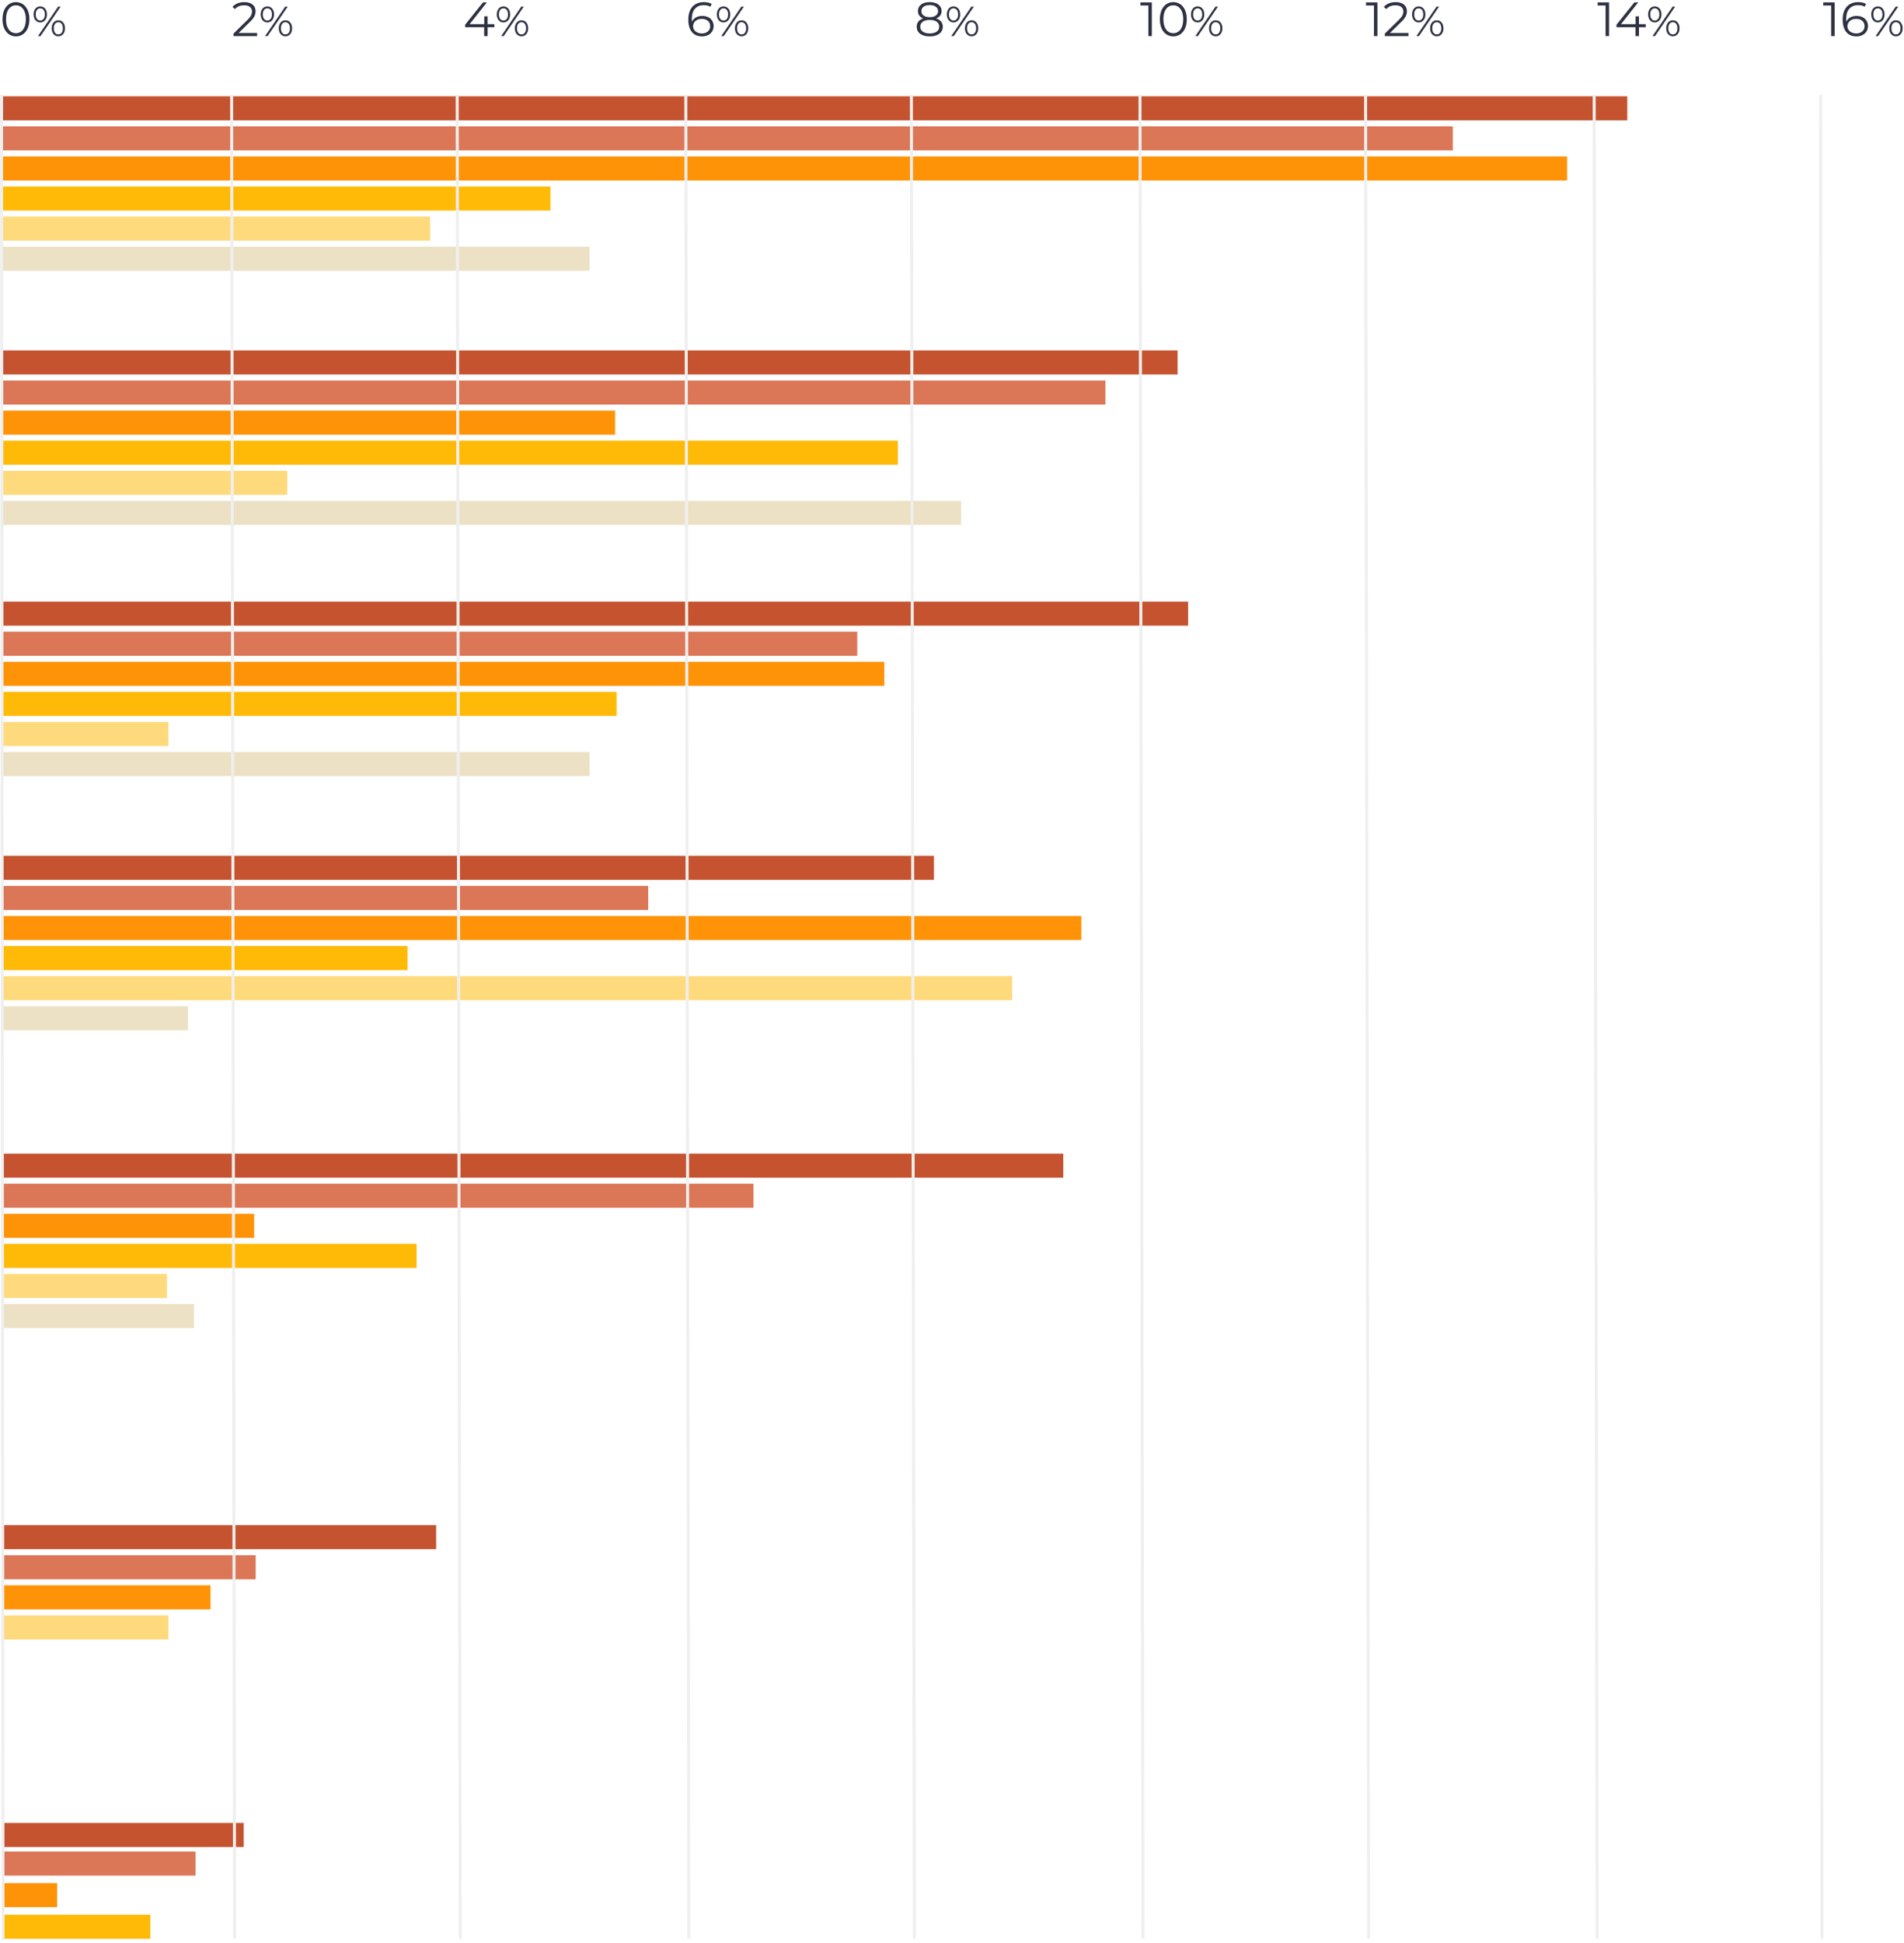 <?xml version="1.0" encoding="UTF-8"?>
<svg width="633px" height="646px" viewBox="0 0 633 646" version="1.1" xmlns="http://www.w3.org/2000/svg" xmlns:xlink="http://www.w3.org/1999/xlink">
    <title>Group 17</title>
    <g id="Home-&gt;-Chronology-&gt;-Timeline" stroke="none" stroke-width="1" fill="none" fill-rule="evenodd">
        <g id="Desktop/Timeline/School-years/Family-circumstances" transform="translate(-544, -5199)">
            <g id="Group-16" transform="translate(164, 5199)">
                <g id="Group-17" transform="translate(380, 0)">
                    <path d="M5.296,12.096 C6.16,12.096 6.931,11.867 7.608,11.408 C8.285,10.949 8.816,10.291 9.2,9.432 C9.584,8.573 9.776,7.563 9.776,6.4 C9.776,5.237 9.584,4.227 9.2,3.368 C8.816,2.509 8.285,1.851 7.608,1.392 C6.931,0.933 6.16,0.704 5.296,0.704 C4.432,0.704 3.661,0.933 2.984,1.392 C2.307,1.851 1.779,2.509 1.4,3.368 C1.021,4.227 0.832,5.237 0.832,6.4 C0.832,7.563 1.021,8.573 1.4,9.432 C1.779,10.291 2.307,10.949 2.984,11.408 C3.661,11.867 4.432,12.096 5.296,12.096 Z M5.296,11.04 C4.645,11.04 4.072,10.859 3.576,10.496 C3.08,10.133 2.693,9.605 2.416,8.912 C2.139,8.219 2,7.381 2,6.4 C2,5.419 2.139,4.581 2.416,3.888 C2.693,3.195 3.08,2.667 3.576,2.304 C4.072,1.941 4.645,1.76 5.296,1.76 C5.947,1.76 6.52,1.941 7.016,2.304 C7.512,2.667 7.899,3.195 8.176,3.888 C8.453,4.581 8.592,5.419 8.592,6.4 C8.592,7.381 8.453,8.219 8.176,8.912 C7.899,9.605 7.512,10.133 7.016,10.496 C6.52,10.859 5.947,11.04 5.296,11.04 Z M13.392,7.45 C14.045,7.45 14.577,7.207 14.988,6.722 C15.399,6.237 15.604,5.593 15.604,4.79 C15.604,3.987 15.399,3.343 14.988,2.858 C14.577,2.373 14.045,2.13 13.392,2.13 C12.729,2.13 12.195,2.375 11.789,2.865 C11.383,3.355 11.18,3.997 11.18,4.79 C11.18,5.583 11.383,6.225 11.789,6.715 C12.195,7.205 12.729,7.45 13.392,7.45 Z M13.462,12 L20.154,2.2 L19.328,2.2 L12.636,12 L13.462,12 Z M13.392,6.82 C12.925,6.82 12.557,6.638 12.286,6.274 C12.015,5.91 11.88,5.415 11.88,4.79 C11.88,4.165 12.015,3.67 12.286,3.306 C12.557,2.942 12.925,2.76 13.392,2.76 C13.849,2.76 14.216,2.94 14.491,3.299 C14.766,3.658 14.904,4.155 14.904,4.79 C14.904,5.425 14.766,5.922 14.491,6.281 C14.216,6.64 13.849,6.82 13.392,6.82 Z M19.398,12.07 C20.061,12.07 20.595,11.825 21.001,11.335 C21.407,10.845 21.61,10.203 21.61,9.41 C21.61,8.617 21.407,7.975 21.001,7.485 C20.595,6.995 20.061,6.75 19.398,6.75 C18.745,6.75 18.213,6.995 17.802,7.485 C17.391,7.975 17.186,8.617 17.186,9.41 C17.186,10.203 17.391,10.845 17.802,11.335 C18.213,11.825 18.745,12.07 19.398,12.07 Z M19.398,11.44 C18.941,11.44 18.574,11.26 18.299,10.901 C18.024,10.542 17.886,10.045 17.886,9.41 C17.886,8.775 18.024,8.278 18.299,7.919 C18.574,7.56 18.941,7.38 19.398,7.38 C19.865,7.38 20.233,7.562 20.504,7.926 C20.775,8.29 20.91,8.785 20.91,9.41 C20.91,10.035 20.775,10.53 20.504,10.894 C20.233,11.258 19.865,11.44 19.398,11.44 Z" id="0%" fill="#2D3142" fill-rule="nonzero"></path>
                    <path d="M609.936,12 L609.936,0.8 L606.144,0.8 L606.144,1.824 L608.784,1.824 L608.784,12 L609.936,12 Z M617.2,12.096 C617.925,12.096 618.579,11.955 619.16,11.672 C619.741,11.389 620.197,10.987 620.528,10.464 C620.859,9.941 621.024,9.339 621.024,8.656 C621.024,7.984 620.864,7.395 620.544,6.888 C620.224,6.381 619.779,5.989 619.208,5.712 C618.637,5.435 617.984,5.296 617.248,5.296 C616.459,5.296 615.76,5.464 615.152,5.8 C614.544,6.136 614.101,6.608 613.824,7.216 C613.792,6.875 613.776,6.571 613.776,6.304 C613.776,4.811 614.128,3.672 614.832,2.888 C615.536,2.104 616.507,1.712 617.744,1.712 C618.661,1.712 619.387,1.888 619.92,2.24 L619.92,2.24 L620.384,1.312 C619.723,0.907 618.837,0.704 617.728,0.704 C616.704,0.704 615.808,0.925 615.04,1.368 C614.272,1.811 613.675,2.464 613.248,3.328 C612.821,4.192 612.608,5.248 612.608,6.496 C612.608,8.277 613.003,9.656 613.792,10.632 C614.581,11.608 615.717,12.096 617.2,12.096 Z M617.152,11.12 C616.533,11.12 616,11.008 615.552,10.784 C615.104,10.56 614.765,10.267 614.536,9.904 C614.307,9.541 614.192,9.147 614.192,8.72 C614.192,8.261 614.315,7.845 614.56,7.472 C614.805,7.099 615.144,6.805 615.576,6.592 C616.008,6.379 616.507,6.272 617.072,6.272 C617.936,6.272 618.621,6.491 619.128,6.928 C619.635,7.365 619.888,7.952 619.888,8.688 C619.888,9.424 619.635,10.013 619.128,10.456 C618.621,10.899 617.963,11.12 617.152,11.12 Z M624.32,7.45 C624.973,7.45 625.505,7.207 625.916,6.722 C626.327,6.237 626.532,5.593 626.532,4.79 C626.532,3.987 626.327,3.343 625.916,2.858 C625.505,2.373 624.973,2.13 624.32,2.13 C623.657,2.13 623.123,2.375 622.717,2.865 C622.311,3.355 622.108,3.997 622.108,4.79 C622.108,5.583 622.311,6.225 622.717,6.715 C623.123,7.205 623.657,7.45 624.32,7.45 Z M624.39,12 L631.082,2.2 L630.256,2.2 L623.564,12 L624.39,12 Z M624.32,6.82 C623.853,6.82 623.485,6.638 623.214,6.274 C622.943,5.91 622.808,5.415 622.808,4.79 C622.808,4.165 622.943,3.67 623.214,3.306 C623.485,2.942 623.853,2.76 624.32,2.76 C624.777,2.76 625.144,2.94 625.419,3.299 C625.694,3.658 625.832,4.155 625.832,4.79 C625.832,5.425 625.694,5.922 625.419,6.281 C625.144,6.64 624.777,6.82 624.32,6.82 Z M630.326,12.07 C630.989,12.07 631.523,11.825 631.929,11.335 C632.335,10.845 632.538,10.203 632.538,9.41 C632.538,8.617 632.335,7.975 631.929,7.485 C631.523,6.995 630.989,6.75 630.326,6.75 C629.673,6.75 629.141,6.995 628.73,7.485 C628.319,7.975 628.114,8.617 628.114,9.41 C628.114,10.203 628.319,10.845 628.73,11.335 C629.141,11.825 629.673,12.07 630.326,12.07 Z M630.326,11.44 C629.869,11.44 629.502,11.26 629.227,10.901 C628.952,10.542 628.814,10.045 628.814,9.41 C628.814,8.775 628.952,8.278 629.227,7.919 C629.502,7.56 629.869,7.38 630.326,7.38 C630.793,7.38 631.161,7.562 631.432,7.926 C631.703,8.29 631.838,8.785 631.838,9.41 C631.838,10.035 631.703,10.53 631.432,10.894 C631.161,11.258 630.793,11.44 630.326,11.44 Z" id="16%" fill="#2D3142" fill-rule="nonzero"></path>
                    <path d="M534.936,12 L534.936,0.8 L531.144,0.8 L531.144,1.824 L533.784,1.824 L533.784,12 L534.936,12 Z M544.888,12 L544.888,9.056 L547.128,9.056 L547.128,8.032 L544.888,8.032 L544.888,5.44 L543.768,5.44 L543.768,8.032 L538.904,8.032 L544.632,0.8 L543.352,0.8 L537.416,8.224 L537.416,9.056 L543.736,9.056 L543.736,12 L544.888,12 Z M550.152,7.45 C550.805,7.45 551.337,7.207 551.748,6.722 C552.159,6.237 552.364,5.593 552.364,4.79 C552.364,3.987 552.159,3.343 551.748,2.858 C551.337,2.373 550.805,2.13 550.152,2.13 C549.489,2.13 548.955,2.375 548.549,2.865 C548.143,3.355 547.94,3.997 547.94,4.79 C547.94,5.583 548.143,6.225 548.549,6.715 C548.955,7.205 549.489,7.45 550.152,7.45 Z M550.222,12 L556.914,2.2 L556.088,2.2 L549.396,12 L550.222,12 Z M550.152,6.82 C549.685,6.82 549.317,6.638 549.046,6.274 C548.775,5.91 548.64,5.415 548.64,4.79 C548.64,4.165 548.775,3.67 549.046,3.306 C549.317,2.942 549.685,2.76 550.152,2.76 C550.609,2.76 550.976,2.94 551.251,3.299 C551.526,3.658 551.664,4.155 551.664,4.79 C551.664,5.425 551.526,5.922 551.251,6.281 C550.976,6.64 550.609,6.82 550.152,6.82 Z M556.158,12.07 C556.821,12.07 557.355,11.825 557.761,11.335 C558.167,10.845 558.37,10.203 558.37,9.41 C558.37,8.617 558.167,7.975 557.761,7.485 C557.355,6.995 556.821,6.75 556.158,6.75 C555.505,6.75 554.973,6.995 554.562,7.485 C554.151,7.975 553.946,8.617 553.946,9.41 C553.946,10.203 554.151,10.845 554.562,11.335 C554.973,11.825 555.505,12.07 556.158,12.07 Z M556.158,11.44 C555.701,11.44 555.334,11.26 555.059,10.901 C554.784,10.542 554.646,10.045 554.646,9.41 C554.646,8.775 554.784,8.278 555.059,7.919 C555.334,7.56 555.701,7.38 556.158,7.38 C556.625,7.38 556.993,7.562 557.264,7.926 C557.535,8.29 557.67,8.785 557.67,9.41 C557.67,10.035 557.535,10.53 557.264,10.894 C556.993,11.258 556.625,11.44 556.158,11.44 Z" id="14%" fill="#2D3142" fill-rule="nonzero"></path>
                    <path d="M457.936,12 L457.936,0.8 L454.144,0.8 L454.144,1.824 L456.784,1.824 L456.784,12 L457.936,12 Z M468.256,12 L468.256,10.976 L462.096,10.976 L465.904,7.232 C466.619,6.539 467.104,5.925 467.36,5.392 C467.616,4.859 467.744,4.304 467.744,3.728 C467.744,2.789 467.411,2.051 466.744,1.512 C466.077,0.973 465.173,0.704 464.032,0.704 C463.179,0.704 462.413,0.843 461.736,1.12 C461.059,1.397 460.501,1.792 460.064,2.304 L460.064,2.304 L460.88,3.008 C461.605,2.176 462.624,1.76 463.936,1.76 C464.779,1.76 465.427,1.944 465.88,2.312 C466.333,2.68 466.56,3.195 466.56,3.856 C466.56,4.283 466.456,4.707 466.248,5.128 C466.04,5.549 465.643,6.048 465.056,6.624 L465.056,6.624 L460.4,11.184 L460.4,12 L468.256,12 Z M471.664,7.45 C472.317,7.45 472.849,7.207 473.26,6.722 C473.671,6.237 473.876,5.593 473.876,4.79 C473.876,3.987 473.671,3.343 473.26,2.858 C472.849,2.373 472.317,2.13 471.664,2.13 C471.001,2.13 470.467,2.375 470.061,2.865 C469.655,3.355 469.452,3.997 469.452,4.79 C469.452,5.583 469.655,6.225 470.061,6.715 C470.467,7.205 471.001,7.45 471.664,7.45 Z M471.734,12 L478.426,2.2 L477.6,2.2 L470.908,12 L471.734,12 Z M471.664,6.82 C471.197,6.82 470.829,6.638 470.558,6.274 C470.287,5.91 470.152,5.415 470.152,4.79 C470.152,4.165 470.287,3.67 470.558,3.306 C470.829,2.942 471.197,2.76 471.664,2.76 C472.121,2.76 472.488,2.94 472.763,3.299 C473.038,3.658 473.176,4.155 473.176,4.79 C473.176,5.425 473.038,5.922 472.763,6.281 C472.488,6.64 472.121,6.82 471.664,6.82 Z M477.67,12.07 C478.333,12.07 478.867,11.825 479.273,11.335 C479.679,10.845 479.882,10.203 479.882,9.41 C479.882,8.617 479.679,7.975 479.273,7.485 C478.867,6.995 478.333,6.75 477.67,6.75 C477.017,6.75 476.485,6.995 476.074,7.485 C475.663,7.975 475.458,8.617 475.458,9.41 C475.458,10.203 475.663,10.845 476.074,11.335 C476.485,11.825 477.017,12.07 477.67,12.07 Z M477.67,11.44 C477.213,11.44 476.846,11.26 476.571,10.901 C476.296,10.542 476.158,10.045 476.158,9.41 C476.158,8.775 476.296,8.278 476.571,7.919 C476.846,7.56 477.213,7.38 477.67,7.38 C478.137,7.38 478.505,7.562 478.776,7.926 C479.047,8.29 479.182,8.785 479.182,9.41 C479.182,10.035 479.047,10.53 478.776,10.894 C478.505,11.258 478.137,11.44 477.67,11.44 Z" id="12%" fill="#2D3142" fill-rule="nonzero"></path>
                    <path d="M309.088,12.096 C309.973,12.096 310.744,11.965 311.4,11.704 C312.056,11.443 312.56,11.069 312.912,10.584 C313.264,10.099 313.44,9.531 313.44,8.88 C313.44,8.219 313.251,7.653 312.872,7.184 C312.493,6.715 311.952,6.363 311.248,6.128 C311.824,5.904 312.267,5.581 312.576,5.16 C312.885,4.739 313.04,4.24 313.04,3.664 C313.04,3.067 312.875,2.544 312.544,2.096 C312.213,1.648 311.752,1.304 311.16,1.064 C310.568,0.824 309.877,0.704 309.088,0.704 C307.893,0.704 306.941,0.971 306.232,1.504 C305.523,2.037 305.168,2.757 305.168,3.664 C305.168,4.24 305.317,4.739 305.616,5.16 C305.915,5.581 306.352,5.904 306.928,6.128 C306.224,6.363 305.688,6.712 305.32,7.176 C304.952,7.64 304.768,8.208 304.768,8.88 C304.768,9.872 305.152,10.656 305.92,11.232 C306.688,11.808 307.744,12.096 309.088,12.096 Z M309.088,5.712 C308.224,5.712 307.547,5.531 307.056,5.168 C306.565,4.805 306.32,4.315 306.32,3.696 C306.32,3.077 306.568,2.587 307.064,2.224 C307.56,1.861 308.235,1.68 309.088,1.68 C309.931,1.68 310.605,1.861 311.112,2.224 C311.619,2.587 311.872,3.083 311.872,3.712 C311.872,4.32 311.624,4.805 311.128,5.168 C310.632,5.531 309.952,5.712 309.088,5.712 Z M309.088,11.12 C308.096,11.12 307.323,10.92 306.768,10.52 C306.213,10.12 305.936,9.568 305.936,8.864 C305.936,8.171 306.216,7.624 306.776,7.224 C307.336,6.824 308.107,6.624 309.088,6.624 C310.08,6.624 310.856,6.824 311.416,7.224 C311.976,7.624 312.256,8.171 312.256,8.864 C312.256,9.557 311.976,10.107 311.416,10.512 C310.856,10.917 310.08,11.12 309.088,11.12 Z M317.008,7.45 C317.661,7.45 318.193,7.207 318.604,6.722 C319.015,6.237 319.22,5.593 319.22,4.79 C319.22,3.987 319.015,3.343 318.604,2.858 C318.193,2.373 317.661,2.13 317.008,2.13 C316.345,2.13 315.811,2.375 315.405,2.865 C314.999,3.355 314.796,3.997 314.796,4.79 C314.796,5.583 314.999,6.225 315.405,6.715 C315.811,7.205 316.345,7.45 317.008,7.45 Z M317.078,12 L323.77,2.2 L322.944,2.2 L316.252,12 L317.078,12 Z M317.008,6.82 C316.541,6.82 316.173,6.638 315.902,6.274 C315.631,5.91 315.496,5.415 315.496,4.79 C315.496,4.165 315.631,3.67 315.902,3.306 C316.173,2.942 316.541,2.76 317.008,2.76 C317.465,2.76 317.832,2.94 318.107,3.299 C318.382,3.658 318.52,4.155 318.52,4.79 C318.52,5.425 318.382,5.922 318.107,6.281 C317.832,6.64 317.465,6.82 317.008,6.82 Z M323.014,12.07 C323.677,12.07 324.211,11.825 324.617,11.335 C325.023,10.845 325.226,10.203 325.226,9.41 C325.226,8.617 325.023,7.975 324.617,7.485 C324.211,6.995 323.677,6.75 323.014,6.75 C322.361,6.75 321.829,6.995 321.418,7.485 C321.007,7.975 320.802,8.617 320.802,9.41 C320.802,10.203 321.007,10.845 321.418,11.335 C321.829,11.825 322.361,12.07 323.014,12.07 Z M323.014,11.44 C322.557,11.44 322.19,11.26 321.915,10.901 C321.64,10.542 321.502,10.045 321.502,9.41 C321.502,8.775 321.64,8.278 321.915,7.919 C322.19,7.56 322.557,7.38 323.014,7.38 C323.481,7.38 323.849,7.562 324.12,7.926 C324.391,8.29 324.526,8.785 324.526,9.41 C324.526,10.035 324.391,10.53 324.12,10.894 C323.849,11.258 323.481,11.44 323.014,11.44 Z" id="8%" fill="#2D3142" fill-rule="nonzero"></path>
                    <path d="M382.936,12 L382.936,0.8 L379.144,0.8 L379.144,1.824 L381.784,1.824 L381.784,12 L382.936,12 Z M390.072,12.096 C390.936,12.096 391.707,11.867 392.384,11.408 C393.061,10.949 393.592,10.291 393.976,9.432 C394.36,8.573 394.552,7.563 394.552,6.4 C394.552,5.237 394.36,4.227 393.976,3.368 C393.592,2.509 393.061,1.851 392.384,1.392 C391.707,0.933 390.936,0.704 390.072,0.704 C389.208,0.704 388.437,0.933 387.76,1.392 C387.083,1.851 386.555,2.509 386.176,3.368 C385.797,4.227 385.608,5.237 385.608,6.4 C385.608,7.563 385.797,8.573 386.176,9.432 C386.555,10.291 387.083,10.949 387.76,11.408 C388.437,11.867 389.208,12.096 390.072,12.096 Z M390.072,11.04 C389.421,11.04 388.848,10.859 388.352,10.496 C387.856,10.133 387.469,9.605 387.192,8.912 C386.915,8.219 386.776,7.381 386.776,6.4 C386.776,5.419 386.915,4.581 387.192,3.888 C387.469,3.195 387.856,2.667 388.352,2.304 C388.848,1.941 389.421,1.76 390.072,1.76 C390.723,1.76 391.296,1.941 391.792,2.304 C392.288,2.667 392.675,3.195 392.952,3.888 C393.229,4.581 393.368,5.419 393.368,6.4 C393.368,7.381 393.229,8.219 392.952,8.912 C392.675,9.605 392.288,10.133 391.792,10.496 C391.296,10.859 390.723,11.04 390.072,11.04 Z M398.168,7.45 C398.821,7.45 399.353,7.207 399.764,6.722 C400.175,6.237 400.38,5.593 400.38,4.79 C400.38,3.987 400.175,3.343 399.764,2.858 C399.353,2.373 398.821,2.13 398.168,2.13 C397.505,2.13 396.971,2.375 396.565,2.865 C396.159,3.355 395.956,3.997 395.956,4.79 C395.956,5.583 396.159,6.225 396.565,6.715 C396.971,7.205 397.505,7.45 398.168,7.45 Z M398.238,12 L404.93,2.2 L404.104,2.2 L397.412,12 L398.238,12 Z M398.168,6.82 C397.701,6.82 397.333,6.638 397.062,6.274 C396.791,5.91 396.656,5.415 396.656,4.79 C396.656,4.165 396.791,3.67 397.062,3.306 C397.333,2.942 397.701,2.76 398.168,2.76 C398.625,2.76 398.992,2.94 399.267,3.299 C399.542,3.658 399.68,4.155 399.68,4.79 C399.68,5.425 399.542,5.922 399.267,6.281 C398.992,6.64 398.625,6.82 398.168,6.82 Z M404.174,12.07 C404.837,12.07 405.371,11.825 405.777,11.335 C406.183,10.845 406.386,10.203 406.386,9.41 C406.386,8.617 406.183,7.975 405.777,7.485 C405.371,6.995 404.837,6.75 404.174,6.75 C403.521,6.75 402.989,6.995 402.578,7.485 C402.167,7.975 401.962,8.617 401.962,9.41 C401.962,10.203 402.167,10.845 402.578,11.335 C402.989,11.825 403.521,12.07 404.174,12.07 Z M404.174,11.44 C403.717,11.44 403.35,11.26 403.075,10.901 C402.8,10.542 402.662,10.045 402.662,9.41 C402.662,8.775 402.8,8.278 403.075,7.919 C403.35,7.56 403.717,7.38 404.174,7.38 C404.641,7.38 405.009,7.562 405.28,7.926 C405.551,8.29 405.686,8.785 405.686,9.41 C405.686,10.035 405.551,10.53 405.28,10.894 C405.009,11.258 404.641,11.44 404.174,11.44 Z" id="10%" fill="#2D3142" fill-rule="nonzero"></path>
                    <path d="M233.424,12.096 C234.149,12.096 234.803,11.955 235.384,11.672 C235.965,11.389 236.421,10.987 236.752,10.464 C237.083,9.941 237.248,9.339 237.248,8.656 C237.248,7.984 237.088,7.395 236.768,6.888 C236.448,6.381 236.003,5.989 235.432,5.712 C234.861,5.435 234.208,5.296 233.472,5.296 C232.683,5.296 231.984,5.464 231.376,5.8 C230.768,6.136 230.325,6.608 230.048,7.216 C230.016,6.875 230,6.571 230,6.304 C230,4.811 230.352,3.672 231.056,2.888 C231.76,2.104 232.731,1.712 233.968,1.712 C234.885,1.712 235.611,1.888 236.144,2.24 L236.144,2.24 L236.608,1.312 C235.947,0.907 235.061,0.704 233.952,0.704 C232.928,0.704 232.032,0.925 231.264,1.368 C230.496,1.811 229.899,2.464 229.472,3.328 C229.045,4.192 228.832,5.248 228.832,6.496 C228.832,8.277 229.227,9.656 230.016,10.632 C230.805,11.608 231.941,12.096 233.424,12.096 Z M233.376,11.12 C232.757,11.12 232.224,11.008 231.776,10.784 C231.328,10.56 230.989,10.267 230.76,9.904 C230.531,9.541 230.416,9.147 230.416,8.72 C230.416,8.261 230.539,7.845 230.784,7.472 C231.029,7.099 231.368,6.805 231.8,6.592 C232.232,6.379 232.731,6.272 233.296,6.272 C234.16,6.272 234.845,6.491 235.352,6.928 C235.859,7.365 236.112,7.952 236.112,8.688 C236.112,9.424 235.859,10.013 235.352,10.456 C234.845,10.899 234.187,11.12 233.376,11.12 Z M240.544,7.45 C241.197,7.45 241.729,7.207 242.14,6.722 C242.551,6.237 242.756,5.593 242.756,4.79 C242.756,3.987 242.551,3.343 242.14,2.858 C241.729,2.373 241.197,2.13 240.544,2.13 C239.881,2.13 239.347,2.375 238.941,2.865 C238.535,3.355 238.332,3.997 238.332,4.79 C238.332,5.583 238.535,6.225 238.941,6.715 C239.347,7.205 239.881,7.45 240.544,7.45 Z M240.614,12 L247.306,2.2 L246.48,2.2 L239.788,12 L240.614,12 Z M240.544,6.82 C240.077,6.82 239.709,6.638 239.438,6.274 C239.167,5.91 239.032,5.415 239.032,4.79 C239.032,4.165 239.167,3.67 239.438,3.306 C239.709,2.942 240.077,2.76 240.544,2.76 C241.001,2.76 241.368,2.94 241.643,3.299 C241.918,3.658 242.056,4.155 242.056,4.79 C242.056,5.425 241.918,5.922 241.643,6.281 C241.368,6.64 241.001,6.82 240.544,6.82 Z M246.55,12.07 C247.213,12.07 247.747,11.825 248.153,11.335 C248.559,10.845 248.762,10.203 248.762,9.41 C248.762,8.617 248.559,7.975 248.153,7.485 C247.747,6.995 247.213,6.75 246.55,6.75 C245.897,6.75 245.365,6.995 244.954,7.485 C244.543,7.975 244.338,8.617 244.338,9.41 C244.338,10.203 244.543,10.845 244.954,11.335 C245.365,11.825 245.897,12.07 246.55,12.07 Z M246.55,11.44 C246.093,11.44 245.726,11.26 245.451,10.901 C245.176,10.542 245.038,10.045 245.038,9.41 C245.038,8.775 245.176,8.278 245.451,7.919 C245.726,7.56 246.093,7.38 246.55,7.38 C247.017,7.38 247.385,7.562 247.656,7.926 C247.927,8.29 248.062,8.785 248.062,9.41 C248.062,10.035 247.927,10.53 247.656,10.894 C247.385,11.258 247.017,11.44 246.55,11.44 Z" id="6%" fill="#2D3142" fill-rule="nonzero"></path>
                    <path d="M162.112,12 L162.112,9.056 L164.352,9.056 L164.352,8.032 L162.112,8.032 L162.112,5.44 L160.992,5.44 L160.992,8.032 L156.128,8.032 L161.856,0.8 L160.576,0.8 L154.64,8.224 L154.64,9.056 L160.96,9.056 L160.96,12 L162.112,12 Z M167.376,7.45 C168.029,7.45 168.561,7.207 168.972,6.722 C169.383,6.237 169.588,5.593 169.588,4.79 C169.588,3.987 169.383,3.343 168.972,2.858 C168.561,2.373 168.029,2.13 167.376,2.13 C166.713,2.13 166.179,2.375 165.773,2.865 C165.367,3.355 165.164,3.997 165.164,4.79 C165.164,5.583 165.367,6.225 165.773,6.715 C166.179,7.205 166.713,7.45 167.376,7.45 Z M167.446,12 L174.138,2.2 L173.312,2.2 L166.62,12 L167.446,12 Z M167.376,6.82 C166.909,6.82 166.541,6.638 166.27,6.274 C165.999,5.91 165.864,5.415 165.864,4.79 C165.864,4.165 165.999,3.67 166.27,3.306 C166.541,2.942 166.909,2.76 167.376,2.76 C167.833,2.76 168.2,2.94 168.475,3.299 C168.75,3.658 168.888,4.155 168.888,4.79 C168.888,5.425 168.75,5.922 168.475,6.281 C168.2,6.64 167.833,6.82 167.376,6.82 Z M173.382,12.07 C174.045,12.07 174.579,11.825 174.985,11.335 C175.391,10.845 175.594,10.203 175.594,9.41 C175.594,8.617 175.391,7.975 174.985,7.485 C174.579,6.995 174.045,6.75 173.382,6.75 C172.729,6.75 172.197,6.995 171.786,7.485 C171.375,7.975 171.17,8.617 171.17,9.41 C171.17,10.203 171.375,10.845 171.786,11.335 C172.197,11.825 172.729,12.07 173.382,12.07 Z M173.382,11.44 C172.925,11.44 172.558,11.26 172.283,10.901 C172.008,10.542 171.87,10.045 171.87,9.41 C171.87,8.775 172.008,8.278 172.283,7.919 C172.558,7.56 172.925,7.38 173.382,7.38 C173.849,7.38 174.217,7.562 174.488,7.926 C174.759,8.29 174.894,8.785 174.894,9.41 C174.894,10.035 174.759,10.53 174.488,10.894 C174.217,11.258 173.849,11.44 173.382,11.44 Z" id="4%" fill="#2D3142" fill-rule="nonzero"></path>
                    <path d="M85.48,12 L85.48,10.976 L79.32,10.976 L83.128,7.232 C83.843,6.539 84.328,5.925 84.584,5.392 C84.84,4.859 84.968,4.304 84.968,3.728 C84.968,2.789 84.635,2.051 83.968,1.512 C83.301,0.973 82.397,0.704 81.256,0.704 C80.403,0.704 79.637,0.843 78.96,1.12 C78.283,1.397 77.725,1.792 77.288,2.304 L77.288,2.304 L78.104,3.008 C78.829,2.176 79.848,1.76 81.16,1.76 C82.003,1.76 82.651,1.944 83.104,2.312 C83.557,2.68 83.784,3.195 83.784,3.856 C83.784,4.283 83.68,4.707 83.472,5.128 C83.264,5.549 82.867,6.048 82.28,6.624 L82.28,6.624 L77.624,11.184 L77.624,12 L85.48,12 Z M88.888,7.45 C89.541,7.45 90.073,7.207 90.484,6.722 C90.895,6.237 91.1,5.593 91.1,4.79 C91.1,3.987 90.895,3.343 90.484,2.858 C90.073,2.373 89.541,2.13 88.888,2.13 C88.225,2.13 87.691,2.375 87.285,2.865 C86.879,3.355 86.676,3.997 86.676,4.79 C86.676,5.583 86.879,6.225 87.285,6.715 C87.691,7.205 88.225,7.45 88.888,7.45 Z M88.958,12 L95.65,2.2 L94.824,2.2 L88.132,12 L88.958,12 Z M88.888,6.82 C88.421,6.82 88.053,6.638 87.782,6.274 C87.511,5.91 87.376,5.415 87.376,4.79 C87.376,4.165 87.511,3.67 87.782,3.306 C88.053,2.942 88.421,2.76 88.888,2.76 C89.345,2.76 89.712,2.94 89.987,3.299 C90.262,3.658 90.4,4.155 90.4,4.79 C90.4,5.425 90.262,5.922 89.987,6.281 C89.712,6.64 89.345,6.82 88.888,6.82 Z M94.894,12.07 C95.557,12.07 96.091,11.825 96.497,11.335 C96.903,10.845 97.106,10.203 97.106,9.41 C97.106,8.617 96.903,7.975 96.497,7.485 C96.091,6.995 95.557,6.75 94.894,6.75 C94.241,6.75 93.709,6.995 93.298,7.485 C92.887,7.975 92.682,8.617 92.682,9.41 C92.682,10.203 92.887,10.845 93.298,11.335 C93.709,11.825 94.241,12.07 94.894,12.07 Z M94.894,11.44 C94.437,11.44 94.07,11.26 93.795,10.901 C93.52,10.542 93.382,10.045 93.382,9.41 C93.382,8.775 93.52,8.278 93.795,7.919 C94.07,7.56 94.437,7.38 94.894,7.38 C95.361,7.38 95.729,7.562 96,7.926 C96.271,8.29 96.406,8.785 96.406,9.41 C96.406,10.035 96.271,10.53 96,10.894 C95.729,11.258 95.361,11.44 94.894,11.44 Z" id="2%" fill="#2D3142" fill-rule="nonzero"></path>
                    <rect id="Rectangle" fill="#C5532F" transform="translate(271, 36) rotate(-270) translate(-271, -36) " x="267" y="-234" width="8" height="540"></rect>
                    <rect id="Rectangle-Copy-9" fill="#DB7656" transform="translate(242, 46) rotate(-270) translate(-242, -46) " x="238" y="-195" width="8" height="482"></rect>
                    <rect id="Rectangle-Copy-10" fill="#FF9308" transform="translate(261, 56) rotate(-270) translate(-261, -56) " x="257" y="-204" width="8" height="520"></rect>
                    <rect id="Rectangle-Copy-11" fill="#FFBA08" transform="translate(92, 66) rotate(-270) translate(-92, -66) " x="88" y="-25" width="8" height="182"></rect>
                    <rect id="Rectangle-Copy-12" fill="#FFDA7C" transform="translate(72, 76) rotate(-270) translate(-72, -76) " x="68" y="5" width="8" height="142"></rect>
                    <rect id="Rectangle-Copy-13" fill="#ECE1C4" transform="translate(98.5, 86) rotate(-270) translate(-98.5, -86) " x="94.5" y="-11.5" width="8" height="195"></rect>
                    <rect id="Rectangle-Copy-14" fill="#C5532F" transform="translate(196, 120.5) rotate(-270) translate(-196, -120.5) " x="192" y="-75" width="8" height="391"></rect>
                    <rect id="Rectangle-Copy-15" fill="#DB7656" transform="translate(184, 130.5) rotate(-270) translate(-184, -130.5) " x="180" y="-53" width="8" height="367"></rect>
                    <rect id="Rectangle-Copy-16" fill="#FF9308" transform="translate(102.5, 140.5) rotate(-270) translate(-102.5, -140.5) " x="98.5" y="38.5" width="8" height="204"></rect>
                    <rect id="Rectangle-Copy-17" fill="#FFBA08" transform="translate(149.5, 150.5) rotate(-270) translate(-149.5, -150.5) " x="145.5" y="1.5" width="8" height="298"></rect>
                    <rect id="Rectangle-Copy-18" fill="#FFDA7C" transform="translate(48, 160.5) rotate(-270) translate(-48, -160.5) " x="44" y="113" width="8" height="95"></rect>
                    <rect id="Rectangle-Copy-19" fill="#ECE1C4" transform="translate(160, 170.5) rotate(-270) translate(-160, -170.5) " x="156" y="11" width="8" height="319"></rect>
                    <rect id="Rectangle-Copy-20" fill="#C5532F" transform="translate(198, 204) rotate(-270) translate(-198, -204) " x="194" y="7" width="8" height="394"></rect>
                    <rect id="Rectangle-Copy-21" fill="#DB7656" transform="translate(143, 214) rotate(-270) translate(-143, -214) " x="139" y="72" width="8" height="284"></rect>
                    <rect id="Rectangle-Copy-22" fill="#FF9308" transform="translate(147.5, 224) rotate(-270) translate(-147.5, -224) " x="143.5" y="77.5" width="8" height="293"></rect>
                    <rect id="Rectangle-Copy-23" fill="#FFBA08" transform="translate(103, 234) rotate(-270) translate(-103, -234) " x="99" y="132" width="8" height="204"></rect>
                    <rect id="Rectangle-Copy-24" fill="#FFDA7C" transform="translate(28.5, 244) rotate(-270) translate(-28.5, -244) " x="24.5" y="216.5" width="8" height="55"></rect>
                    <rect id="Rectangle-Copy-25" fill="#ECE1C4" transform="translate(98.5, 254) rotate(-270) translate(-98.5, -254) " x="94.5" y="156.5" width="8" height="195"></rect>
                    <rect id="Rectangle-Copy-26" fill="#C5532F" transform="translate(155.5, 288.5) rotate(-270) translate(-155.5, -288.5) " x="151.5" y="133.5" width="8" height="310"></rect>
                    <rect id="Rectangle-Copy-27" fill="#DB7656" transform="translate(108, 298.5) rotate(-270) translate(-108, -298.5) " x="104" y="191" width="8" height="215"></rect>
                    <rect id="Rectangle-Copy-28" fill="#FF9308" transform="translate(180, 308.5) rotate(-270) translate(-180, -308.5) " x="176" y="129" width="8" height="359"></rect>
                    <rect id="Rectangle-Copy-29" fill="#FFBA08" transform="translate(68, 318.5) rotate(-270) translate(-68, -318.5) " x="64" y="251" width="8" height="135"></rect>
                    <rect id="Rectangle-Copy-30" fill="#FFDA7C" transform="translate(168.5, 328.5) rotate(-270) translate(-168.5, -328.5) " x="164.5" y="160.5" width="8" height="336"></rect>
                    <rect id="Rectangle-Copy-31" fill="#ECE1C4" transform="translate(31.5, 338.5) rotate(-270) translate(-31.5, -338.5) " x="27.5" y="307.5" width="8" height="62"></rect>
                    <rect id="Rectangle-Copy-32" fill="#C5532F" transform="translate(177, 387.5) rotate(-270) translate(-177, -387.5) " x="173" y="211" width="8" height="353"></rect>
                    <rect id="Rectangle-Copy-33" fill="#DB7656" transform="translate(125.5, 397.5) rotate(-270) translate(-125.5, -397.5) " x="121.5" y="272.5" width="8" height="250"></rect>
                    <rect id="Rectangle-Copy-34" fill="#FF9308" transform="translate(42.5, 407.5) rotate(-270) translate(-42.5, -407.5) " x="38.5" y="365.5" width="8" height="84"></rect>
                    <rect id="Rectangle-Copy-35" fill="#FFBA08" transform="translate(69.5, 417.5) rotate(-270) translate(-69.5, -417.5) " x="65.5" y="348.5" width="8" height="138"></rect>
                    <rect id="Rectangle-Copy-36" fill="#FFDA7C" transform="translate(28, 427.5) rotate(-270) translate(-28, -427.5) " x="24" y="400" width="8" height="55"></rect>
                    <rect id="Rectangle-Copy-37" fill="#ECE1C4" transform="translate(32.5, 437.5) rotate(-270) translate(-32.5, -437.5) " x="28.5" y="405.5" width="8" height="64"></rect>
                    <rect id="Rectangle-Copy-41" fill="#C5532F" transform="translate(41, 610) rotate(-270) translate(-41, -610) " x="37" y="570" width="8" height="80"></rect>
                    <rect id="Rectangle-Copy-43" fill="#DB7656" transform="translate(33, 619.5) rotate(-270) translate(-33, -619.5) " x="29" y="587.5" width="8" height="64"></rect>
                    <rect id="Rectangle-Copy-44" fill="#FF9308" transform="translate(10, 630) rotate(-270) translate(-10, -630) " x="6" y="621" width="8" height="18"></rect>
                    <rect id="Rectangle-Copy-45" fill="#FFBA08" transform="translate(25.5, 640.5) rotate(-270) translate(-25.5, -640.5) " x="21.5" y="616" width="8" height="49"></rect>
                    <rect id="Rectangle-Copy-38" fill="#C5532F" transform="translate(73, 511) rotate(-270) translate(-73, -511) " x="69" y="439" width="8" height="144"></rect>
                    <rect id="Rectangle-Copy-39" fill="#DB7656" transform="translate(43, 521) rotate(-270) translate(-43, -521) " x="39" y="479" width="8" height="84"></rect>
                    <rect id="Rectangle-Copy-40" fill="#FF9308" transform="translate(35.5, 531) rotate(-270) translate(-35.5, -531) " x="31.5" y="496.5" width="8" height="69"></rect>
                    <rect id="Rectangle-Copy-42" fill="#FFDA7C" transform="translate(28.5, 541) rotate(-270) translate(-28.5, -541) " x="24.5" y="513.5" width="8" height="55"></rect>
                    <polygon id="Line-Copy-6" fill="#EFEFEF" fill-rule="nonzero" points="-0 31.5 1 31.5 1.5 645 0.5 645.001"></polygon>
                    <polygon id="Line-Copy-7" fill="#EFEFEF" fill-rule="nonzero" points="76.499 31.501 77.499 31.499 78.501 644.499 77.501 644.501"></polygon>
                    <polygon id="Line-Copy-8" fill="#EFEFEF" fill-rule="nonzero" points="151.499 31.501 152.499 31.499 153.501 644.499 152.501 644.501"></polygon>
                    <polygon id="Line-Copy-9" fill="#EFEFEF" fill-rule="nonzero" points="529.499 31.501 530.499 31.499 531.501 644.499 530.501 644.501"></polygon>
                    <polygon id="Line-Copy-14" fill="#EFEFEF" fill-rule="nonzero" points="604.785 31.5 605.785 31.5 606.215 644.5 605.215 644.5"></polygon>
                    <polygon id="Line-Copy-10" fill="#EFEFEF" fill-rule="nonzero" points="453.499 31.501 454.499 31.499 455.501 644.499 454.501 644.501"></polygon>
                    <polygon id="Line-Copy-11" fill="#EFEFEF" fill-rule="nonzero" points="302.499 31.501 303.499 31.499 304.501 644.499 303.501 644.501"></polygon>
                    <polygon id="Line-Copy-13" fill="#EFEFEF" fill-rule="nonzero" points="378.499 31.501 379.499 31.499 380.501 644.499 379.501 644.501"></polygon>
                    <polygon id="Line-Copy-12" fill="#EFEFEF" fill-rule="nonzero" points="227.499 31.501 228.499 31.499 229.501 644.499 228.501 644.501"></polygon>
                </g>
            </g>
        </g>
    </g>
</svg>
